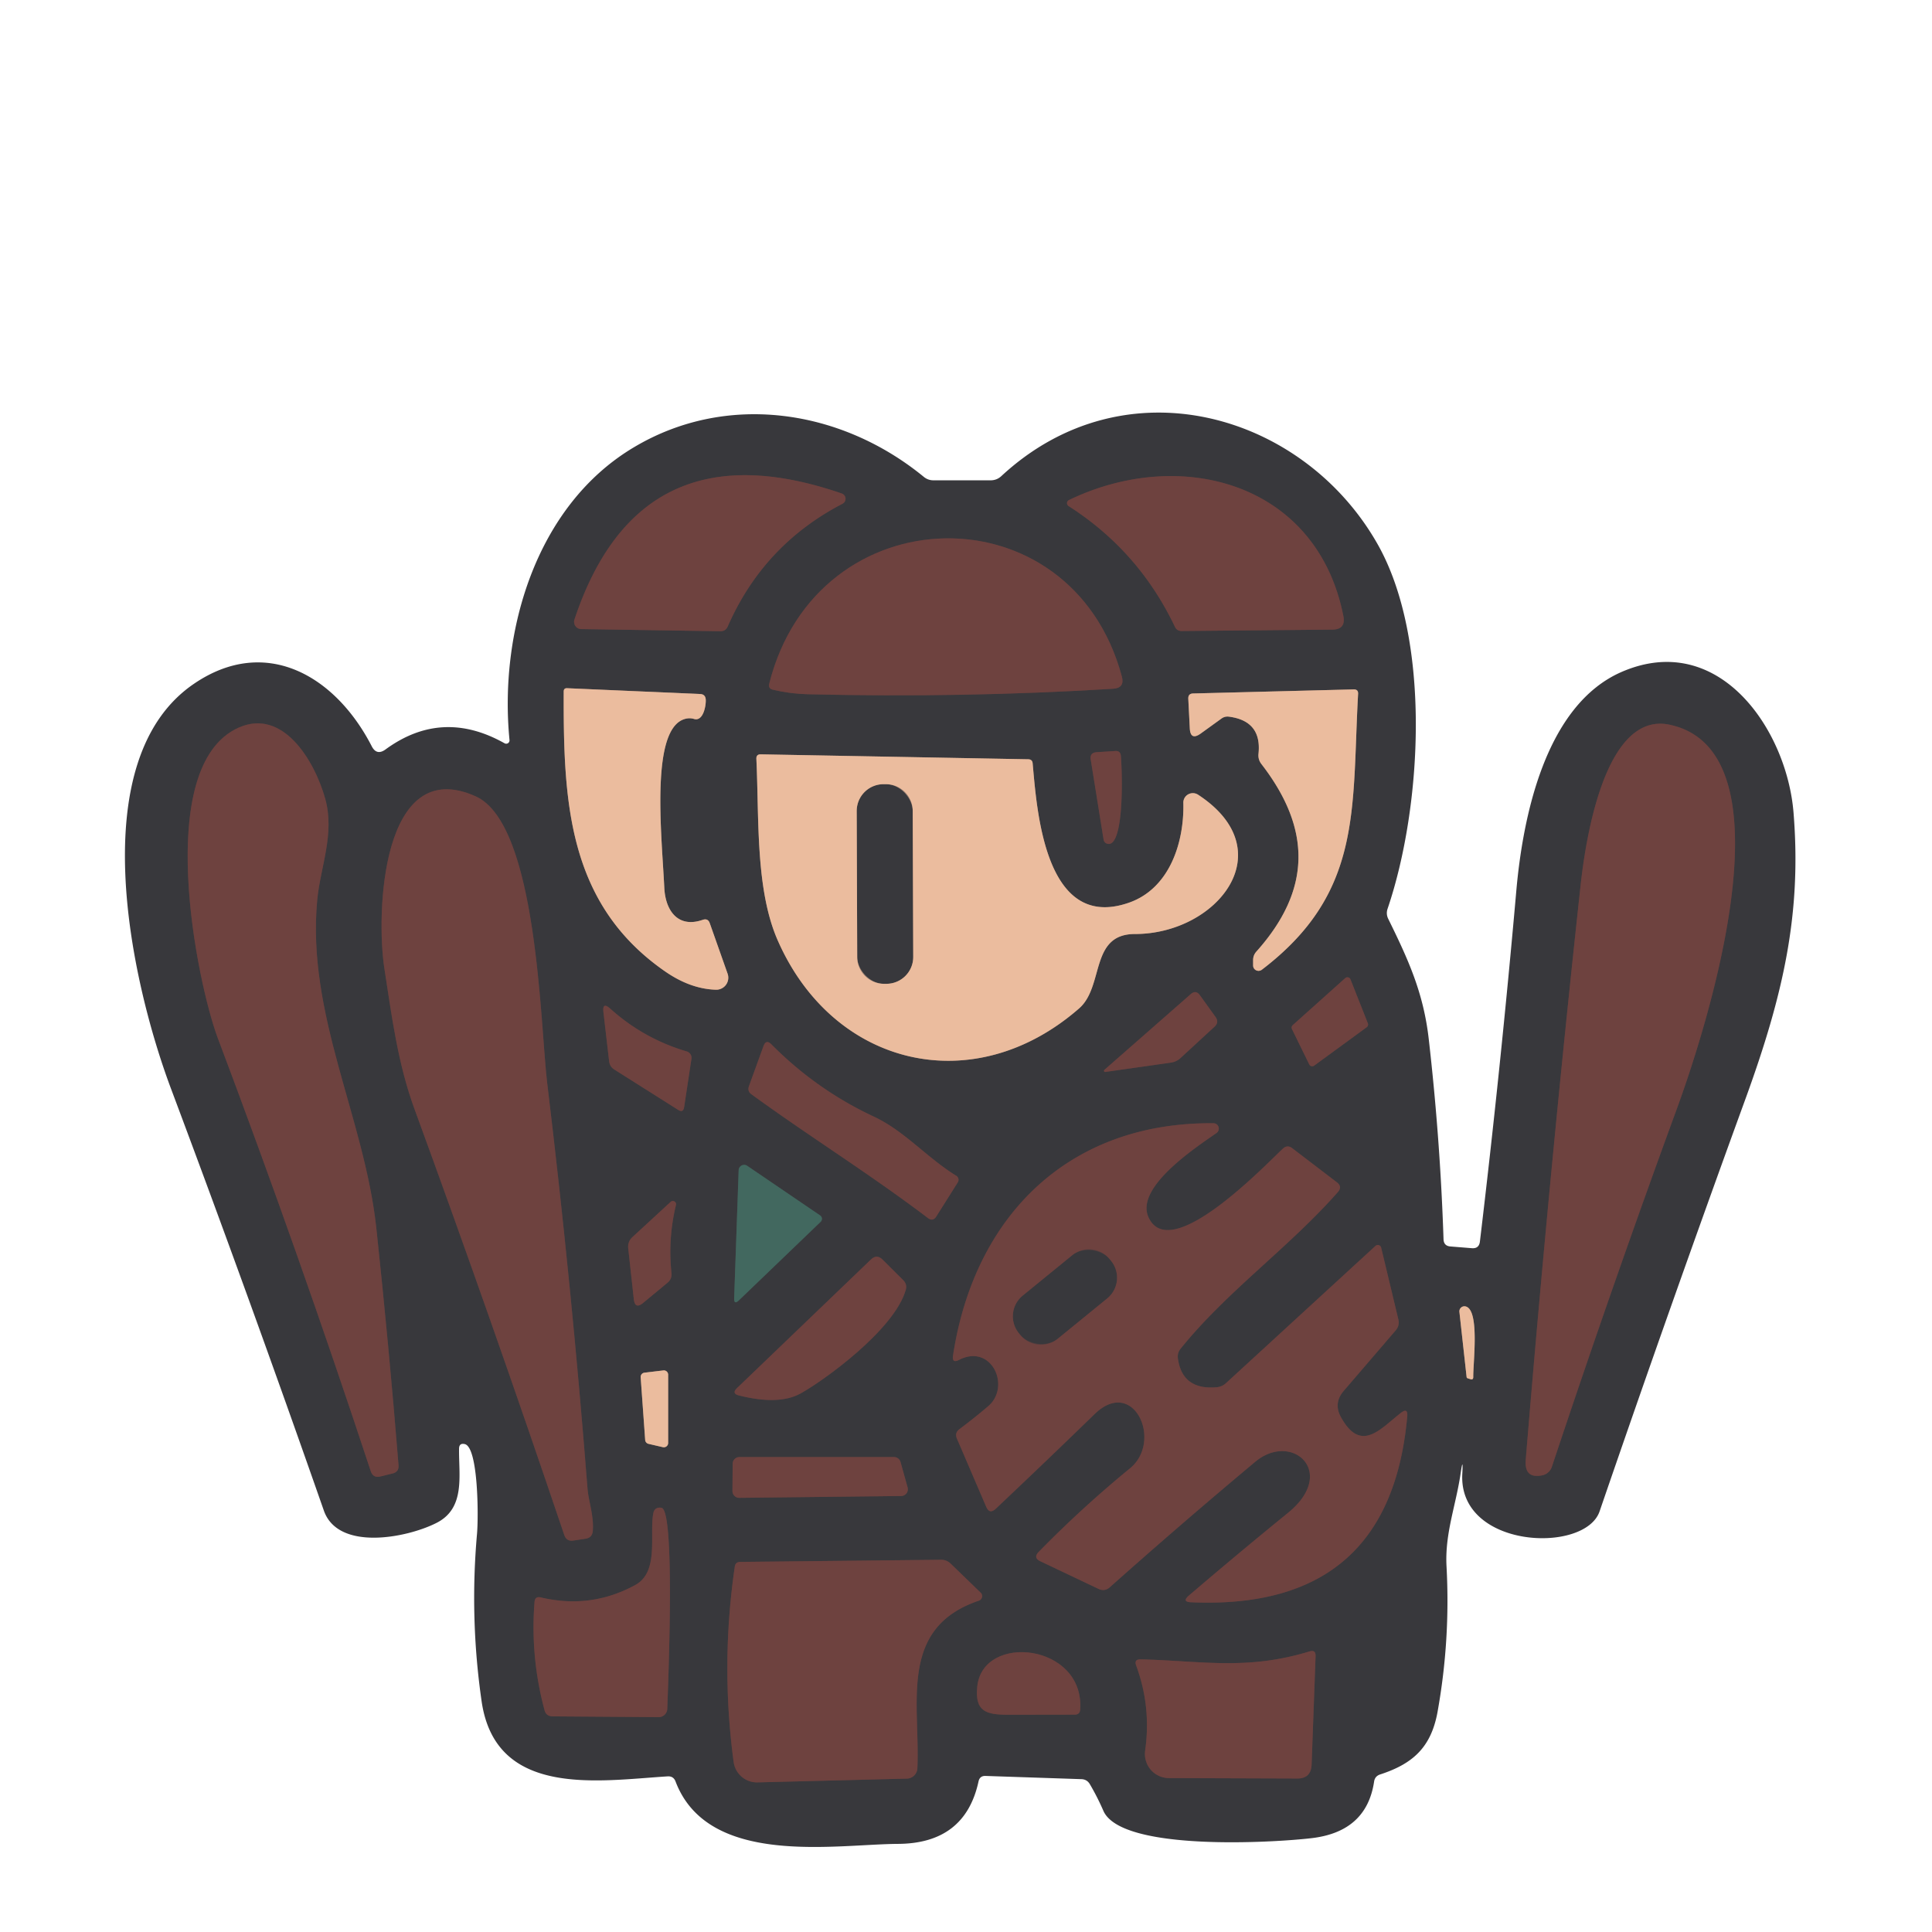 <?xml version="1.0" encoding="UTF-8" standalone="no"?>
<!DOCTYPE svg PUBLIC "-//W3C//DTD SVG 1.1//EN" "http://www.w3.org/Graphics/SVG/1.1/DTD/svg11.dtd">
<svg xmlns="http://www.w3.org/2000/svg" version="1.1" viewBox="0 0 180 180">
<g stroke-width="2.00" fill="none" stroke-linecap="butt">
<path stroke="#533d3e" vector-effect="non-scaling-stroke" d="
  M 78.43 45.98
  Q 59.59 39.48 53.52 57.72
  A 0.68 0.67 -80.5 0 0 54.15 58.61
  L 67.11 58.81
  Q 67.60 58.82 67.80 58.37
  Q 71.13 50.76 78.50 46.93
  A 0.52 0.52 0.0 0 0 78.43 45.98"
/>
<path stroke="#533d3e" vector-effect="non-scaling-stroke" d="
  M 125.16 57.40
  C 122.71 44.97 110.01 41.56 99.59 46.59
  A 0.32 0.32 0.0 0 0 99.56 47.15
  Q 106.11 51.34 109.47 58.41
  Q 109.66 58.79 110.08 58.79
  L 124.13 58.66
  Q 125.40 58.65 125.16 57.40"
/>
<path stroke="#533d3e" vector-effect="non-scaling-stroke" d="
  M 104.52 63.03
  C 99.81 45.51 76.12 46.01 71.67 63.69
  Q 71.55 64.15 72.01 64.26
  Q 73.62 64.64 75.25 64.68
  Q 89.74 65.03 103.70 64.17
  Q 104.81 64.10 104.52 63.03"
/>
<path stroke="#927a6d" vector-effect="non-scaling-stroke" d="
  M 64.65 66.98
  C 65.54 67.26 65.80 65.66 65.75 65.14
  Q 65.70 64.68 65.23 64.66
  L 52.85 64.12
  Q 52.52 64.10 52.52 64.42
  C 52.49 74.51 52.83 84.15 61.93 90.48
  Q 64.31 92.14 66.70 92.21
  A 1.12 1.12 0.0 0 0 67.79 90.72
  L 66.13 86.02
  Q 65.96 85.53 65.47 85.70
  C 63.16 86.50 61.99 84.84 61.89 82.69
  C 61.65 77.73 60.53 67.62 63.95 66.95
  Q 64.31 66.88 64.65 66.98"
/>
<path stroke="#927a6d" vector-effect="non-scaling-stroke" d="
  M 111.87 68.34
  L 113.81 66.94
  Q 114.12 66.72 114.50 66.77
  Q 117.58 67.17 117.25 70.24
  Q 117.20 70.76 117.52 71.18
  C 122.20 77.23 122.20 82.90 117.06 88.65
  Q 116.75 88.99 116.75 89.45
  L 116.75 89.95
  A 0.51 0.50 -18.6 0 0 117.56 90.35
  C 126.99 83.16 125.93 75.39 126.53 64.66
  Q 126.56 64.22 126.12 64.23
  L 111.16 64.61
  Q 110.69 64.62 110.71 65.10
  L 110.85 67.85
  Q 110.91 69.03 111.87 68.34"
/>
<path stroke="#533d3e" vector-effect="non-scaling-stroke" d="
  M 29.56 83.81
  C 29.85 80.78 31.21 77.67 30.30 74.42
  C 29.31 70.87 26.36 65.94 22.22 67.80
  C 14.22 71.39 18.35 91.57 20.30 96.74
  Q 27.84 116.74 34.54 137.06
  Q 34.76 137.73 35.44 137.56
  L 36.57 137.28
  Q 37.18 137.14 37.13 136.51
  Q 36.24 125.45 35.06 114.41
  C 33.95 104.11 28.54 94.51 29.56 83.81"
/>
<path stroke="#533d3e" vector-effect="non-scaling-stroke" d="
  M 155.55 67.52
  C 149.42 66.23 147.67 78.65 147.25 82.58
  Q 144.35 109.26 142.15 136.01
  Q 142.00 137.80 143.70 137.45
  A 1.20 1.19 -86.5 0 0 144.58 136.67
  Q 150.20 119.76 156.20 103.38
  C 158.79 96.32 167.40 70.03 155.55 67.52"
/>
<path stroke="#927a6d" vector-effect="non-scaling-stroke" d="
  M 111.62 74.04
  A 0.89 0.88 15.9 0 0 110.25 74.80
  C 110.34 78.47 108.98 82.81 105.13 84.12
  C 97.31 86.80 96.60 75.38 96.21 71.12
  Q 96.18 70.75 95.80 70.74
  L 70.88 70.28
  Q 70.45 70.27 70.47 70.70
  C 70.73 76.28 70.37 82.91 72.48 87.66
  C 77.68 99.43 90.74 102.52 100.55 93.94
  C 102.89 91.88 101.52 87.02 105.74 87.02
  C 113.40 87.02 119.60 79.26 111.62 74.04"
/>
<path stroke="#533d3e" vector-effect="non-scaling-stroke" d="
  M 103.61 78.51
  C 104.72 77.57 104.55 71.89 104.43 70.43
  Q 104.39 69.94 103.91 69.97
  L 102.18 70.08
  Q 101.52 70.12 101.62 70.77
  L 102.82 78.23
  A 0.48 0.48 0.0 0 0 103.61 78.51"
/>
<path stroke="#533d3e" vector-effect="non-scaling-stroke" d="
  M 44.31 74.19
  C 35.53 70.25 35.01 85.16 35.82 90.29
  C 36.51 94.72 37.06 99.08 38.63 103.36
  Q 45.85 123.10 52.57 143.01
  Q 52.78 143.63 53.42 143.53
  L 54.55 143.36
  Q 55.18 143.27 55.23 142.63
  C 55.35 141.29 54.83 139.83 54.74 138.73
  Q 53.26 119.77 50.98 100.90
  C 50.32 95.45 50.09 76.77 44.31 74.19"
/>
<path stroke="#533d3e" vector-effect="non-scaling-stroke" d="
  M 120.44 95.51
  A 0.31 0.31 0.0 0 0 120.37 95.88
  L 121.98 99.17
  A 0.31 0.31 0.0 0 0 122.44 99.28
  L 127.34 95.70
  A 0.31 0.31 0.0 0 0 127.44 95.34
  L 125.82 91.24
  A 0.31 0.31 0.0 0 0 125.33 91.13
  L 120.44 95.51"
/>
<path stroke="#533d3e" vector-effect="non-scaling-stroke" d="
  M 102.98 99.87
  L 109.09 99.00
  Q 109.60 98.93 109.98 98.58
  L 113.16 95.65
  Q 113.60 95.24 113.25 94.75
  L 111.79 92.72
  Q 111.41 92.20 110.93 92.63
  L 102.89 99.68
  A 0.11 0.11 0.0 0 0 102.98 99.87"
/>
<path stroke="#533d3e" vector-effect="non-scaling-stroke" d="
  M 63.98 97.96
  Q 59.96 96.77 56.85 93.97
  Q 56.11 93.31 56.22 94.30
  L 56.75 98.87
  Q 56.81 99.38 57.24 99.65
  L 63.19 103.41
  Q 63.65 103.70 63.74 103.15
  L 64.42 98.65
  A 0.62 0.62 0.0 0 0 63.98 97.96"
/>
<path stroke="#533d3e" vector-effect="non-scaling-stroke" d="
  M 89.10 109.55
  C 86.33 107.84 84.29 105.38 81.41 104.03
  Q 76.06 101.53 71.87 97.30
  Q 71.37 96.80 71.13 97.47
  L 69.78 101.19
  Q 69.61 101.67 70.02 101.96
  C 75.48 105.93 80.96 109.32 86.45 113.48
  Q 86.92 113.83 87.23 113.34
  L 89.24 110.15
  A 0.44 0.44 0.0 0 0 89.10 109.55"
/>
<path stroke="#533d3e" vector-effect="non-scaling-stroke" d="
  M 89.35 126.70
  C 92.38 125.13 94.22 129.19 92.06 131.02
  Q 90.78 132.11 89.39 133.15
  Q 88.93 133.49 89.15 134.02
  L 91.88 140.38
  Q 92.19 141.11 92.77 140.57
  Q 97.41 136.19 101.99 131.74
  C 105.61 128.23 108.38 134.27 105.27 136.81
  Q 100.80 140.47 96.77 144.59
  Q 96.24 145.14 96.93 145.46
  L 102.34 148.03
  Q 102.93 148.31 103.41 147.87
  Q 110.09 141.92 116.95 136.19
  C 120.36 133.34 124.66 137.16 120.00 140.95
  Q 115.40 144.69 110.76 148.66
  Q 110.09 149.24 110.97 149.28
  Q 129.49 150.09 131.11 131.96
  Q 131.18 131.11 130.51 131.64
  C 128.58 133.15 126.79 135.40 124.93 132.03
  Q 124.22 130.73 125.18 129.60
  L 130.04 123.94
  Q 130.42 123.49 130.28 122.92
  L 128.68 116.24
  A 0.32 0.32 0.0 0 0 128.15 116.08
  L 114.25 128.84
  Q 113.86 129.21 113.33 129.25
  Q 110.14 129.51 109.74 126.55
  Q 109.68 126.05 109.99 125.66
  C 114.30 120.31 120.01 116.31 124.64 111.07
  Q 125.09 110.56 124.55 110.15
  L 120.40 106.98
  Q 119.94 106.62 119.51 107.03
  C 117.84 108.59 109.00 117.86 107.00 113.40
  C 105.74 110.61 111.44 106.89 113.34 105.56
  A 0.50 0.50 0.0 0 0 113.06 104.65
  C 99.58 104.53 90.77 113.27 88.79 126.30
  Q 88.68 127.04 89.35 126.70"
/>
<path stroke="#3d504e" vector-effect="non-scaling-stroke" d="
  M 76.41 113.24
  L 69.62 108.62
  A 0.51 0.51 0.0 0 0 68.82 109.02
  L 68.40 120.95
  Q 68.38 121.59 68.84 121.15
  L 76.46 113.83
  A 0.38 0.38 0.0 0 0 76.41 113.24"
/>
<path stroke="#533d3e" vector-effect="non-scaling-stroke" d="
  M 58.53 116.30
  L 59.05 121.03
  Q 59.16 122.02 59.92 121.39
  L 62.19 119.51
  Q 62.61 119.16 62.56 118.62
  Q 62.22 115.39 62.98 112.26
  A 0.30 0.30 0.0 0 0 62.49 111.97
  L 58.93 115.25
  Q 58.47 115.67 58.53 116.30"
/>
<path stroke="#533d3e" vector-effect="non-scaling-stroke" d="
  M 74.56 129.84
  C 76.62 128.72 83.32 123.93 84.39 120.17
  Q 84.53 119.66 84.16 119.28
  L 82.22 117.35
  Q 81.69 116.82 81.15 117.34
  L 68.66 129.33
  Q 68.14 129.83 68.84 130.01
  Q 72.54 130.94 74.56 129.84"
/>
<path stroke="#927a6d" vector-effect="non-scaling-stroke" d="
  M 137.26 128.29
  C 137.24 126.98 137.86 122.13 136.59 121.73
  A 0.47 0.47 0.0 0 0 135.97 122.23
  L 136.64 128.29
  Q 136.65 128.38 136.73 128.41
  Q 136.85 128.45 136.98 128.49
  Q 137.26 128.59 137.26 128.29"
/>
<path stroke="#927a6d" vector-effect="non-scaling-stroke" d="
  M 60.11 134.16
  A 0.40 0.40 0.0 0 0 60.42 134.52
  L 61.76 134.83
  A 0.40 0.40 0.0 0 0 62.25 134.44
  L 62.25 128.08
  A 0.40 0.40 0.0 0 0 61.80 127.68
  L 60.04 127.89
  A 0.40 0.40 0.0 0 0 59.69 128.32
  L 60.11 134.16"
/>
<path stroke="#533d3e" vector-effect="non-scaling-stroke" d="
  M 68.24 138.92
  A 0.63 0.63 0.0 0 0 68.87 139.55
  L 83.96 139.38
  A 0.63 0.63 0.0 0 0 84.56 138.58
  L 83.90 136.21
  A 0.63 0.63 0.0 0 0 83.29 135.75
  L 68.89 135.75
  A 0.63 0.63 0.0 0 0 68.26 136.37
  L 68.24 138.92"
/>
<path stroke="#533d3e" vector-effect="non-scaling-stroke" d="
  M 61.37 159.98
  A 0.80 0.80 0.0 0 0 62.17 159.20
  C 62.22 157.52 62.95 140.69 61.63 140.48
  Q 60.98 140.37 60.86 141.02
  C 60.50 143.03 61.42 146.45 59.19 147.67
  Q 55.06 149.93 50.39 148.83
  Q 49.84 148.70 49.80 149.26
  Q 49.40 154.36 50.73 159.32
  Q 50.88 159.91 51.50 159.91
  L 61.37 159.98"
/>
<path stroke="#533d3e" vector-effect="non-scaling-stroke" d="
  M 91.37 148.39
  L 88.57 145.68
  Q 88.19 145.32 87.68 145.32
  L 68.95 145.52
  Q 68.52 145.53 68.46 145.95
  Q 67.13 155.04 68.35 164.15
  A 2.20 2.19 85.5 0 0 70.58 166.06
  L 84.50 165.71
  A 1.01 1.00 -89.4 0 0 85.47 164.76
  C 85.74 158.65 83.68 151.68 91.20 149.13
  A 0.45 0.44 -32.5 0 0 91.37 148.39"
/>
<path stroke="#533d3e" vector-effect="non-scaling-stroke" d="
  M 122.00 153.86
  C 116.13 155.65 111.92 154.73 106.28 154.60
  Q 105.63 154.58 105.86 155.19
  Q 107.27 159.02 106.69 163.10
  A 2.25 2.24 -85.9 0 0 108.90 165.66
  L 120.85 165.70
  Q 122.15 165.71 122.20 164.40
  L 122.57 154.29
  Q 122.59 153.68 122.00 153.86"
/>
<path stroke="#533d3e" vector-effect="non-scaling-stroke" d="
  M 100.64 159.28
  C 101.05 153.13 91.57 152.10 91.05 157.13
  C 90.81 159.45 91.85 159.76 93.96 159.76
  Q 97.12 159.76 100.14 159.75
  Q 100.61 159.74 100.64 159.28"
/>
<path stroke="#927a6d" vector-effect="non-scaling-stroke" d="
  M 85.036 75.551
  A 2.50 2.50 0.0 0 0 82.528 73.06
  L 82.308 73.06
  A 2.50 2.50 0.0 0 0 79.816 75.569
  L 79.864 89.169
  A 2.50 2.50 0.0 0 0 82.373 91.66
  L 82.593 91.66
  A 2.50 2.50 0.0 0 0 85.084 89.151
  L 85.036 75.551"
/>
<path stroke="#533d3e" vector-effect="non-scaling-stroke" d="
  M 103.388 117.312
  A 2.49 2.49 0.0 0 0 99.885 116.956
  L 95.281 120.71
  A 2.49 2.49 0.0 0 0 94.926 124.213
  L 95.052 124.368
  A 2.49 2.49 0.0 0 0 98.555 124.724
  L 103.159 120.97
  A 2.49 2.49 0.0 0 0 103.514 117.467
  L 103.388 117.312"
/>
</g>
<g fill="#38383c">
<path d="
  M 136.08 137.29
  C 135.64 140.28 134.60 142.88 134.77 145.95
  Q 135.14 152.79 133.93 159.51
  C 133.32 162.84 131.59 164.34 128.59 165.32
  Q 128.09 165.48 128.02 166.00
  Q 127.32 170.63 122.26 171.25
  C 118.69 171.68 104.47 172.52 102.80 168.71
  Q 102.24 167.42 101.54 166.23
  Q 101.27 165.77 100.74 165.76
  L 91.82 165.46
  Q 91.29 165.44 91.17 165.96
  Q 89.92 171.75 83.68 171.79
  C 77.84 171.82 65.98 173.98 62.94 165.98
  Q 62.75 165.47 62.21 165.50
  C 55.80 165.90 46.18 167.55 44.87 158.50
  Q 43.75 150.74 44.44 142.93
  C 44.59 141.29 44.56 134.79 43.29 134.54
  Q 42.78 134.43 42.77 134.96
  C 42.73 137.44 43.39 140.50 40.68 141.88
  C 37.94 143.28 31.50 144.55 30.17 140.73
  Q 23.28 121.02 15.95 101.48
  C 12.07 91.15 7.70 70.71 18.11 63.68
  C 24.79 59.16 31.27 62.99 34.63 69.52
  Q 35.09 70.42 35.91 69.83
  Q 41.18 65.97 47.01 69.25
  A 0.31 0.31 0.0 0 0 47.47 68.95
  C 46.48 58.92 49.90 47.14 59.03 41.69
  C 67.68 36.51 78.35 38.10 86.07 44.43
  Q 86.46 44.75 86.97 44.75
  L 92.29 44.75
  Q 92.87 44.75 93.29 44.36
  C 104.84 33.65 121.41 38.51 128.32 50.65
  C 133.39 59.54 132.50 75.19 129.28 84.66
  Q 129.11 85.16 129.35 85.63
  C 131.21 89.41 132.62 92.50 133.11 96.78
  Q 134.18 106.10 134.49 115.45
  Q 134.51 116.08 135.13 116.13
  L 137.12 116.29
  Q 137.80 116.35 137.88 115.67
  Q 139.83 99.36 141.27 83.01
  C 141.87 76.20 143.94 65.69 151.11 62.59
  C 160.16 58.69 166.48 67.99 167.10 75.72
  C 167.86 85.11 166.16 92.64 162.64 102.33
  Q 155.66 121.49 149.03 140.81
  C 147.67 144.79 135.84 144.30 136.24 137.30
  Q 136.33 135.59 136.08 137.29
  Z
  M 78.43 45.98
  Q 59.59 39.48 53.52 57.72
  A 0.68 0.67 -80.5 0 0 54.15 58.61
  L 67.11 58.81
  Q 67.60 58.82 67.80 58.37
  Q 71.13 50.76 78.50 46.93
  A 0.52 0.52 0.0 0 0 78.43 45.98
  Z
  M 125.16 57.40
  C 122.71 44.97 110.01 41.56 99.59 46.59
  A 0.32 0.32 0.0 0 0 99.56 47.15
  Q 106.11 51.34 109.47 58.41
  Q 109.66 58.79 110.08 58.79
  L 124.13 58.66
  Q 125.40 58.65 125.16 57.40
  Z
  M 104.52 63.03
  C 99.81 45.51 76.12 46.01 71.67 63.69
  Q 71.55 64.15 72.01 64.26
  Q 73.62 64.64 75.25 64.68
  Q 89.74 65.03 103.70 64.17
  Q 104.81 64.10 104.52 63.03
  Z
  M 64.65 66.98
  C 65.54 67.26 65.80 65.66 65.75 65.14
  Q 65.70 64.68 65.23 64.66
  L 52.85 64.12
  Q 52.52 64.10 52.52 64.42
  C 52.49 74.51 52.83 84.15 61.93 90.48
  Q 64.31 92.14 66.70 92.21
  A 1.12 1.12 0.0 0 0 67.79 90.72
  L 66.13 86.02
  Q 65.96 85.53 65.47 85.70
  C 63.16 86.50 61.99 84.84 61.89 82.69
  C 61.65 77.73 60.53 67.62 63.95 66.95
  Q 64.31 66.88 64.65 66.98
  Z
  M 111.87 68.34
  L 113.81 66.94
  Q 114.12 66.72 114.50 66.77
  Q 117.58 67.17 117.25 70.24
  Q 117.20 70.76 117.52 71.18
  C 122.20 77.23 122.20 82.90 117.06 88.65
  Q 116.75 88.99 116.75 89.45
  L 116.75 89.95
  A 0.51 0.50 -18.6 0 0 117.56 90.35
  C 126.99 83.16 125.93 75.39 126.53 64.66
  Q 126.56 64.22 126.12 64.23
  L 111.16 64.61
  Q 110.69 64.62 110.71 65.10
  L 110.85 67.85
  Q 110.91 69.03 111.87 68.34
  Z
  M 29.56 83.81
  C 29.85 80.78 31.21 77.67 30.30 74.42
  C 29.31 70.87 26.36 65.94 22.22 67.80
  C 14.22 71.39 18.35 91.57 20.30 96.74
  Q 27.84 116.74 34.54 137.06
  Q 34.76 137.73 35.44 137.56
  L 36.57 137.28
  Q 37.18 137.14 37.13 136.51
  Q 36.24 125.45 35.06 114.41
  C 33.95 104.11 28.54 94.51 29.56 83.81
  Z
  M 155.55 67.52
  C 149.42 66.23 147.67 78.65 147.25 82.58
  Q 144.35 109.26 142.15 136.01
  Q 142.00 137.80 143.70 137.45
  A 1.20 1.19 -86.5 0 0 144.58 136.67
  Q 150.20 119.76 156.20 103.38
  C 158.79 96.32 167.40 70.03 155.55 67.52
  Z
  M 111.62 74.04
  A 0.89 0.88 15.9 0 0 110.25 74.80
  C 110.34 78.47 108.98 82.81 105.13 84.12
  C 97.31 86.80 96.60 75.38 96.21 71.12
  Q 96.18 70.75 95.80 70.74
  L 70.88 70.28
  Q 70.45 70.27 70.47 70.70
  C 70.73 76.28 70.37 82.91 72.48 87.66
  C 77.68 99.43 90.74 102.52 100.55 93.94
  C 102.89 91.88 101.52 87.02 105.74 87.02
  C 113.40 87.02 119.60 79.26 111.62 74.04
  Z
  M 103.61 78.51
  C 104.72 77.57 104.55 71.89 104.43 70.43
  Q 104.39 69.94 103.91 69.97
  L 102.18 70.08
  Q 101.52 70.12 101.62 70.77
  L 102.82 78.23
  A 0.48 0.48 0.0 0 0 103.61 78.51
  Z
  M 44.31 74.19
  C 35.53 70.25 35.01 85.16 35.82 90.29
  C 36.51 94.72 37.06 99.08 38.63 103.36
  Q 45.85 123.10 52.57 143.01
  Q 52.78 143.63 53.42 143.53
  L 54.55 143.36
  Q 55.18 143.27 55.23 142.63
  C 55.35 141.29 54.83 139.83 54.74 138.73
  Q 53.26 119.77 50.98 100.90
  C 50.32 95.45 50.09 76.77 44.31 74.19
  Z
  M 120.44 95.51
  A 0.31 0.31 0.0 0 0 120.37 95.88
  L 121.98 99.17
  A 0.31 0.31 0.0 0 0 122.44 99.28
  L 127.34 95.70
  A 0.31 0.31 0.0 0 0 127.44 95.34
  L 125.82 91.24
  A 0.31 0.31 0.0 0 0 125.33 91.13
  L 120.44 95.51
  Z
  M 102.98 99.87
  L 109.09 99.00
  Q 109.60 98.93 109.98 98.58
  L 113.16 95.65
  Q 113.60 95.24 113.25 94.75
  L 111.79 92.72
  Q 111.41 92.20 110.93 92.63
  L 102.89 99.68
  A 0.11 0.11 0.0 0 0 102.98 99.87
  Z
  M 63.98 97.96
  Q 59.96 96.77 56.85 93.97
  Q 56.11 93.31 56.22 94.30
  L 56.75 98.87
  Q 56.81 99.38 57.24 99.65
  L 63.19 103.41
  Q 63.65 103.70 63.74 103.15
  L 64.42 98.65
  A 0.62 0.62 0.0 0 0 63.98 97.96
  Z
  M 89.10 109.55
  C 86.33 107.84 84.29 105.38 81.41 104.03
  Q 76.06 101.53 71.87 97.30
  Q 71.37 96.80 71.13 97.47
  L 69.78 101.19
  Q 69.61 101.67 70.02 101.96
  C 75.48 105.93 80.96 109.32 86.45 113.48
  Q 86.92 113.83 87.23 113.34
  L 89.24 110.15
  A 0.44 0.44 0.0 0 0 89.10 109.55
  Z
  M 89.35 126.70
  C 92.38 125.13 94.22 129.19 92.06 131.02
  Q 90.78 132.11 89.39 133.15
  Q 88.93 133.49 89.15 134.02
  L 91.88 140.38
  Q 92.19 141.11 92.77 140.57
  Q 97.41 136.19 101.99 131.74
  C 105.61 128.23 108.38 134.27 105.27 136.81
  Q 100.80 140.47 96.77 144.59
  Q 96.24 145.14 96.93 145.46
  L 102.34 148.03
  Q 102.93 148.31 103.41 147.87
  Q 110.09 141.92 116.95 136.19
  C 120.36 133.34 124.66 137.16 120.00 140.95
  Q 115.40 144.69 110.76 148.66
  Q 110.09 149.24 110.97 149.28
  Q 129.49 150.09 131.11 131.96
  Q 131.18 131.11 130.51 131.64
  C 128.58 133.15 126.79 135.40 124.93 132.03
  Q 124.22 130.73 125.18 129.60
  L 130.04 123.94
  Q 130.42 123.49 130.28 122.92
  L 128.68 116.24
  A 0.32 0.32 0.0 0 0 128.15 116.08
  L 114.25 128.84
  Q 113.86 129.21 113.33 129.25
  Q 110.14 129.51 109.74 126.55
  Q 109.68 126.05 109.99 125.66
  C 114.30 120.31 120.01 116.31 124.64 111.07
  Q 125.09 110.56 124.55 110.15
  L 120.40 106.98
  Q 119.94 106.62 119.51 107.03
  C 117.84 108.59 109.00 117.86 107.00 113.40
  C 105.74 110.61 111.44 106.89 113.34 105.56
  A 0.50 0.50 0.0 0 0 113.06 104.65
  C 99.58 104.53 90.77 113.27 88.79 126.30
  Q 88.68 127.04 89.35 126.70
  Z
  M 76.41 113.24
  L 69.62 108.62
  A 0.51 0.51 0.0 0 0 68.82 109.02
  L 68.40 120.95
  Q 68.38 121.59 68.84 121.15
  L 76.46 113.83
  A 0.38 0.38 0.0 0 0 76.41 113.24
  Z
  M 58.53 116.30
  L 59.05 121.03
  Q 59.16 122.02 59.92 121.39
  L 62.19 119.51
  Q 62.61 119.16 62.56 118.62
  Q 62.22 115.39 62.98 112.26
  A 0.30 0.30 0.0 0 0 62.49 111.97
  L 58.93 115.25
  Q 58.47 115.67 58.53 116.30
  Z
  M 74.56 129.84
  C 76.62 128.72 83.32 123.93 84.39 120.17
  Q 84.53 119.66 84.16 119.28
  L 82.22 117.35
  Q 81.69 116.82 81.15 117.34
  L 68.66 129.33
  Q 68.14 129.83 68.84 130.01
  Q 72.54 130.94 74.56 129.84
  Z
  M 137.26 128.29
  C 137.24 126.98 137.86 122.13 136.59 121.73
  A 0.47 0.47 0.0 0 0 135.97 122.23
  L 136.64 128.29
  Q 136.65 128.38 136.73 128.41
  Q 136.85 128.45 136.98 128.49
  Q 137.26 128.59 137.26 128.29
  Z
  M 60.11 134.16
  A 0.40 0.40 0.0 0 0 60.42 134.52
  L 61.76 134.83
  A 0.40 0.40 0.0 0 0 62.25 134.44
  L 62.25 128.08
  A 0.40 0.40 0.0 0 0 61.80 127.68
  L 60.04 127.89
  A 0.40 0.40 0.0 0 0 59.69 128.32
  L 60.11 134.16
  Z
  M 68.24 138.92
  A 0.63 0.63 0.0 0 0 68.87 139.55
  L 83.96 139.38
  A 0.63 0.63 0.0 0 0 84.56 138.58
  L 83.90 136.21
  A 0.63 0.63 0.0 0 0 83.29 135.75
  L 68.89 135.75
  A 0.63 0.63 0.0 0 0 68.26 136.37
  L 68.24 138.92
  Z
  M 61.37 159.98
  A 0.80 0.80 0.0 0 0 62.17 159.20
  C 62.22 157.52 62.95 140.69 61.63 140.48
  Q 60.98 140.37 60.86 141.02
  C 60.50 143.03 61.42 146.45 59.19 147.67
  Q 55.06 149.93 50.39 148.83
  Q 49.84 148.70 49.80 149.26
  Q 49.40 154.36 50.73 159.32
  Q 50.88 159.91 51.50 159.91
  L 61.37 159.98
  Z
  M 91.37 148.39
  L 88.57 145.68
  Q 88.19 145.32 87.68 145.32
  L 68.95 145.52
  Q 68.52 145.53 68.46 145.95
  Q 67.13 155.04 68.35 164.15
  A 2.20 2.19 85.5 0 0 70.58 166.06
  L 84.50 165.71
  A 1.01 1.00 -89.4 0 0 85.47 164.76
  C 85.74 158.65 83.68 151.68 91.20 149.13
  A 0.45 0.44 -32.5 0 0 91.37 148.39
  Z
  M 122.00 153.86
  C 116.13 155.65 111.92 154.73 106.28 154.60
  Q 105.63 154.58 105.86 155.19
  Q 107.27 159.02 106.69 163.10
  A 2.25 2.24 -85.9 0 0 108.90 165.66
  L 120.85 165.70
  Q 122.15 165.71 122.20 164.40
  L 122.57 154.29
  Q 122.59 153.68 122.00 153.86
  Z
  M 100.64 159.28
  C 101.05 153.13 91.57 152.10 91.05 157.13
  C 90.81 159.45 91.85 159.76 93.96 159.76
  Q 97.12 159.76 100.14 159.75
  Q 100.61 159.74 100.64 159.28
  Z"
/>
<rect x="-2.61" y="-9.30" transform="translate(82.45,82.36) rotate(-0.2)" width="5.22" height="18.60" rx="2.50"/>
<rect x="-5.46" y="-2.59" transform="translate(99.22,120.84) rotate(-39.2)" width="10.92" height="5.18" rx="2.49"/>
</g>
<g fill="#ebbc9e">
<path d="
  M 63.95 66.95
  C 60.53 67.62 61.65 77.73 61.89 82.69
  C 61.99 84.84 63.16 86.50 65.47 85.70
  Q 65.96 85.53 66.13 86.02
  L 67.79 90.72
  A 1.12 1.12 0.0 0 1 66.70 92.21
  Q 64.31 92.14 61.93 90.48
  C 52.83 84.15 52.49 74.51 52.52 64.42
  Q 52.52 64.10 52.85 64.12
  L 65.23 64.66
  Q 65.70 64.68 65.75 65.14
  C 65.80 65.66 65.54 67.26 64.65 66.98
  Q 64.31 66.88 63.95 66.95
  Z"
/>
<path d="
  M 110.85 67.85
  L 110.71 65.10
  Q 110.69 64.62 111.16 64.61
  L 126.12 64.23
  Q 126.56 64.22 126.53 64.66
  C 125.93 75.39 126.99 83.16 117.56 90.35
  A 0.51 0.50 -18.6 0 1 116.75 89.95
  L 116.75 89.45
  Q 116.75 88.99 117.06 88.65
  C 122.20 82.90 122.20 77.23 117.52 71.18
  Q 117.20 70.76 117.25 70.24
  Q 117.58 67.17 114.50 66.77
  Q 114.12 66.72 113.81 66.94
  L 111.87 68.34
  Q 110.91 69.03 110.85 67.85
  Z"
/>
<path d="
  M 111.62 74.04
  C 119.60 79.26 113.40 87.02 105.74 87.02
  C 101.52 87.02 102.89 91.88 100.55 93.94
  C 90.74 102.52 77.68 99.43 72.48 87.66
  C 70.37 82.91 70.73 76.28 70.47 70.70
  Q 70.45 70.27 70.88 70.28
  L 95.80 70.74
  Q 96.18 70.75 96.21 71.12
  C 96.60 75.38 97.31 86.80 105.13 84.12
  C 108.98 82.81 110.34 78.47 110.25 74.80
  A 0.89 0.88 15.9 0 1 111.62 74.04
  Z
  M 85.036 75.551
  A 2.50 2.50 0.0 0 0 82.528 73.06
  L 82.308 73.06
  A 2.50 2.50 0.0 0 0 79.816 75.569
  L 79.864 89.169
  A 2.50 2.50 0.0 0 0 82.373 91.66
  L 82.593 91.66
  A 2.50 2.50 0.0 0 0 85.084 89.151
  L 85.036 75.551
  Z"
/>
<path d="
  M 136.59 121.73
  C 137.86 122.13 137.24 126.98 137.26 128.29
  Q 137.26 128.59 136.98 128.49
  Q 136.85 128.45 136.73 128.41
  Q 136.65 128.38 136.64 128.29
  L 135.97 122.23
  A 0.47 0.47 0.0 0 1 136.59 121.73
  Z"
/>
<path d="
  M 60.11 134.16
  L 59.69 128.32
  A 0.40 0.40 0.0 0 1 60.04 127.89
  L 61.80 127.68
  A 0.40 0.40 0.0 0 1 62.25 128.08
  L 62.25 134.44
  A 0.40 0.40 0.0 0 1 61.76 134.83
  L 60.42 134.52
  A 0.40 0.40 0.0 0 1 60.11 134.16
  Z"
/>
</g>
<g fill="#6e423f">
<path d="
  M 78.43 45.98
  A 0.52 0.52 0.0 0 1 78.50 46.93
  Q 71.13 50.76 67.80 58.37
  Q 67.60 58.82 67.11 58.81
  L 54.15 58.61
  A 0.68 0.67 -80.5 0 1 53.52 57.72
  Q 59.59 39.48 78.43 45.98
  Z"
/>
<path d="
  M 99.59 46.59
  C 110.01 41.56 122.71 44.97 125.16 57.40
  Q 125.40 58.65 124.13 58.66
  L 110.08 58.79
  Q 109.66 58.79 109.47 58.41
  Q 106.11 51.34 99.56 47.15
  A 0.32 0.32 0.0 0 1 99.59 46.59
  Z"
/>
<path d="
  M 71.67 63.69
  C 76.12 46.01 99.81 45.51 104.52 63.03
  Q 104.81 64.10 103.70 64.17
  Q 89.74 65.03 75.25 64.68
  Q 73.62 64.64 72.01 64.26
  Q 71.55 64.15 71.67 63.69
  Z"
/>
<path d="
  M 29.56 83.81
  C 28.54 94.51 33.95 104.11 35.06 114.41
  Q 36.24 125.45 37.13 136.51
  Q 37.18 137.14 36.57 137.28
  L 35.44 137.56
  Q 34.76 137.73 34.54 137.06
  Q 27.84 116.74 20.30 96.74
  C 18.35 91.57 14.22 71.39 22.22 67.80
  C 26.36 65.94 29.31 70.87 30.30 74.42
  C 31.21 77.67 29.85 80.78 29.56 83.81
  Z"
/>
<path d="
  M 155.55 67.52
  C 167.40 70.03 158.79 96.32 156.20 103.38
  Q 150.20 119.76 144.58 136.67
  A 1.20 1.19 -86.5 0 1 143.70 137.45
  Q 142.00 137.80 142.15 136.01
  Q 144.35 109.26 147.25 82.58
  C 147.67 78.65 149.42 66.23 155.55 67.52
  Z"
/>
<path d="
  M 104.43 70.43
  C 104.55 71.89 104.72 77.57 103.61 78.51
  A 0.48 0.48 0.0 0 1 102.82 78.23
  L 101.62 70.77
  Q 101.52 70.12 102.18 70.08
  L 103.91 69.97
  Q 104.39 69.94 104.43 70.43
  Z"
/>
<path d="
  M 44.31 74.19
  C 50.09 76.77 50.32 95.45 50.98 100.90
  Q 53.26 119.77 54.74 138.73
  C 54.83 139.83 55.35 141.29 55.23 142.63
  Q 55.18 143.27 54.55 143.36
  L 53.42 143.53
  Q 52.78 143.63 52.57 143.01
  Q 45.85 123.10 38.63 103.36
  C 37.06 99.08 36.51 94.72 35.82 90.29
  C 35.01 85.16 35.53 70.25 44.31 74.19
  Z"
/>
<path d="
  M 120.44 95.51
  L 125.33 91.13
  A 0.31 0.31 0.0 0 1 125.82 91.24
  L 127.44 95.34
  A 0.31 0.31 0.0 0 1 127.34 95.70
  L 122.44 99.28
  A 0.31 0.31 0.0 0 1 121.98 99.17
  L 120.37 95.88
  A 0.31 0.31 0.0 0 1 120.44 95.51
  Z"
/>
<path d="
  M 102.98 99.87
  A 0.11 0.11 0.0 0 1 102.89 99.68
  L 110.93 92.63
  Q 111.41 92.20 111.79 92.72
  L 113.25 94.75
  Q 113.60 95.24 113.16 95.65
  L 109.98 98.58
  Q 109.60 98.93 109.09 99.00
  L 102.98 99.87
  Z"
/>
<path d="
  M 63.98 97.96
  A 0.62 0.62 0.0 0 1 64.42 98.65
  L 63.74 103.15
  Q 63.65 103.70 63.19 103.41
  L 57.24 99.65
  Q 56.81 99.38 56.75 98.87
  L 56.22 94.30
  Q 56.11 93.31 56.85 93.97
  Q 59.96 96.77 63.98 97.96
  Z"
/>
<path d="
  M 89.10 109.55
  A 0.44 0.44 0.0 0 1 89.24 110.15
  L 87.23 113.34
  Q 86.92 113.83 86.45 113.48
  C 80.96 109.32 75.48 105.93 70.02 101.96
  Q 69.61 101.67 69.78 101.19
  L 71.13 97.47
  Q 71.37 96.80 71.87 97.30
  Q 76.06 101.53 81.41 104.03
  C 84.29 105.38 86.33 107.84 89.10 109.55
  Z"
/>
<path d="
  M 92.06 131.02
  C 94.22 129.19 92.38 125.13 89.35 126.70
  Q 88.68 127.04 88.79 126.30
  C 90.77 113.27 99.58 104.53 113.06 104.65
  A 0.50 0.50 0.0 0 1 113.34 105.56
  C 111.44 106.89 105.74 110.61 107.00 113.40
  C 109.00 117.86 117.84 108.59 119.51 107.03
  Q 119.94 106.62 120.40 106.98
  L 124.55 110.15
  Q 125.09 110.56 124.64 111.07
  C 120.01 116.31 114.30 120.31 109.99 125.66
  Q 109.68 126.05 109.74 126.55
  Q 110.14 129.51 113.33 129.25
  Q 113.86 129.21 114.25 128.84
  L 128.15 116.08
  A 0.32 0.32 0.0 0 1 128.68 116.24
  L 130.28 122.92
  Q 130.42 123.49 130.04 123.94
  L 125.18 129.60
  Q 124.22 130.73 124.93 132.03
  C 126.79 135.40 128.58 133.15 130.51 131.64
  Q 131.18 131.11 131.11 131.96
  Q 129.49 150.09 110.97 149.28
  Q 110.09 149.24 110.76 148.66
  Q 115.40 144.69 120.00 140.95
  C 124.66 137.16 120.36 133.34 116.95 136.19
  Q 110.09 141.92 103.41 147.87
  Q 102.93 148.31 102.34 148.03
  L 96.93 145.46
  Q 96.24 145.14 96.77 144.59
  Q 100.80 140.47 105.27 136.81
  C 108.38 134.27 105.61 128.23 101.99 131.74
  Q 97.41 136.19 92.77 140.57
  Q 92.19 141.11 91.88 140.38
  L 89.15 134.02
  Q 88.93 133.49 89.39 133.15
  Q 90.78 132.11 92.06 131.02
  Z
  M 103.388 117.312
  A 2.49 2.49 0.0 0 0 99.885 116.956
  L 95.281 120.71
  A 2.49 2.49 0.0 0 0 94.926 124.213
  L 95.052 124.368
  A 2.49 2.49 0.0 0 0 98.555 124.724
  L 103.159 120.97
  A 2.49 2.49 0.0 0 0 103.514 117.467
  L 103.388 117.312
  Z"
/>
<path d="
  M 58.93 115.25
  L 62.49 111.97
  A 0.30 0.30 0.0 0 1 62.98 112.26
  Q 62.22 115.39 62.56 118.62
  Q 62.61 119.16 62.19 119.51
  L 59.92 121.39
  Q 59.16 122.02 59.05 121.03
  L 58.53 116.30
  Q 58.47 115.67 58.93 115.25
  Z"
/>
<path d="
  M 84.39 120.17
  C 83.32 123.93 76.62 128.72 74.56 129.84
  Q 72.54 130.94 68.84 130.01
  Q 68.14 129.83 68.66 129.33
  L 81.15 117.34
  Q 81.69 116.82 82.22 117.35
  L 84.16 119.28
  Q 84.53 119.66 84.39 120.17
  Z"
/>
<path d="
  M 68.24 138.92
  L 68.26 136.37
  A 0.63 0.63 0.0 0 1 68.89 135.75
  L 83.29 135.75
  A 0.63 0.63 0.0 0 1 83.90 136.21
  L 84.56 138.58
  A 0.63 0.63 0.0 0 1 83.96 139.38
  L 68.87 139.55
  A 0.63 0.63 0.0 0 1 68.24 138.92
  Z"
/>
<path d="
  M 61.37 159.98
  L 51.50 159.91
  Q 50.88 159.91 50.73 159.32
  Q 49.40 154.36 49.80 149.26
  Q 49.84 148.70 50.39 148.83
  Q 55.06 149.93 59.19 147.67
  C 61.42 146.45 60.50 143.03 60.86 141.02
  Q 60.98 140.37 61.63 140.48
  C 62.95 140.69 62.22 157.52 62.17 159.20
  A 0.80 0.80 0.0 0 1 61.37 159.98
  Z"
/>
<path d="
  M 91.37 148.39
  A 0.45 0.44 -32.5 0 1 91.20 149.13
  C 83.68 151.68 85.74 158.65 85.47 164.76
  A 1.01 1.00 -89.4 0 1 84.50 165.71
  L 70.58 166.06
  A 2.20 2.19 85.5 0 1 68.35 164.15
  Q 67.13 155.04 68.46 145.95
  Q 68.52 145.53 68.95 145.52
  L 87.68 145.32
  Q 88.19 145.32 88.57 145.68
  L 91.37 148.39
  Z"
/>
<path d="
  M 106.28 154.60
  C 111.92 154.73 116.13 155.65 122.00 153.86
  Q 122.59 153.68 122.57 154.29
  L 122.20 164.40
  Q 122.15 165.71 120.85 165.70
  L 108.90 165.66
  A 2.25 2.24 -85.9 0 1 106.69 163.10
  Q 107.27 159.02 105.86 155.19
  Q 105.63 154.58 106.28 154.60
  Z"
/>
<path d="
  M 91.05 157.13
  C 91.57 152.10 101.05 153.13 100.64 159.28
  Q 100.61 159.74 100.14 159.75
  Q 97.12 159.76 93.96 159.76
  C 91.85 159.76 90.81 159.45 91.05 157.13
  Z"
/>
</g>
<path fill="#42685f" d="
  M 76.41 113.24
  A 0.38 0.38 0.0 0 1 76.46 113.83
  L 68.84 121.15
  Q 68.38 121.59 68.40 120.95
  L 68.82 109.02
  A 0.51 0.51 0.0 0 1 69.62 108.62
  L 76.41 113.24
  Z"
/>
</svg>
